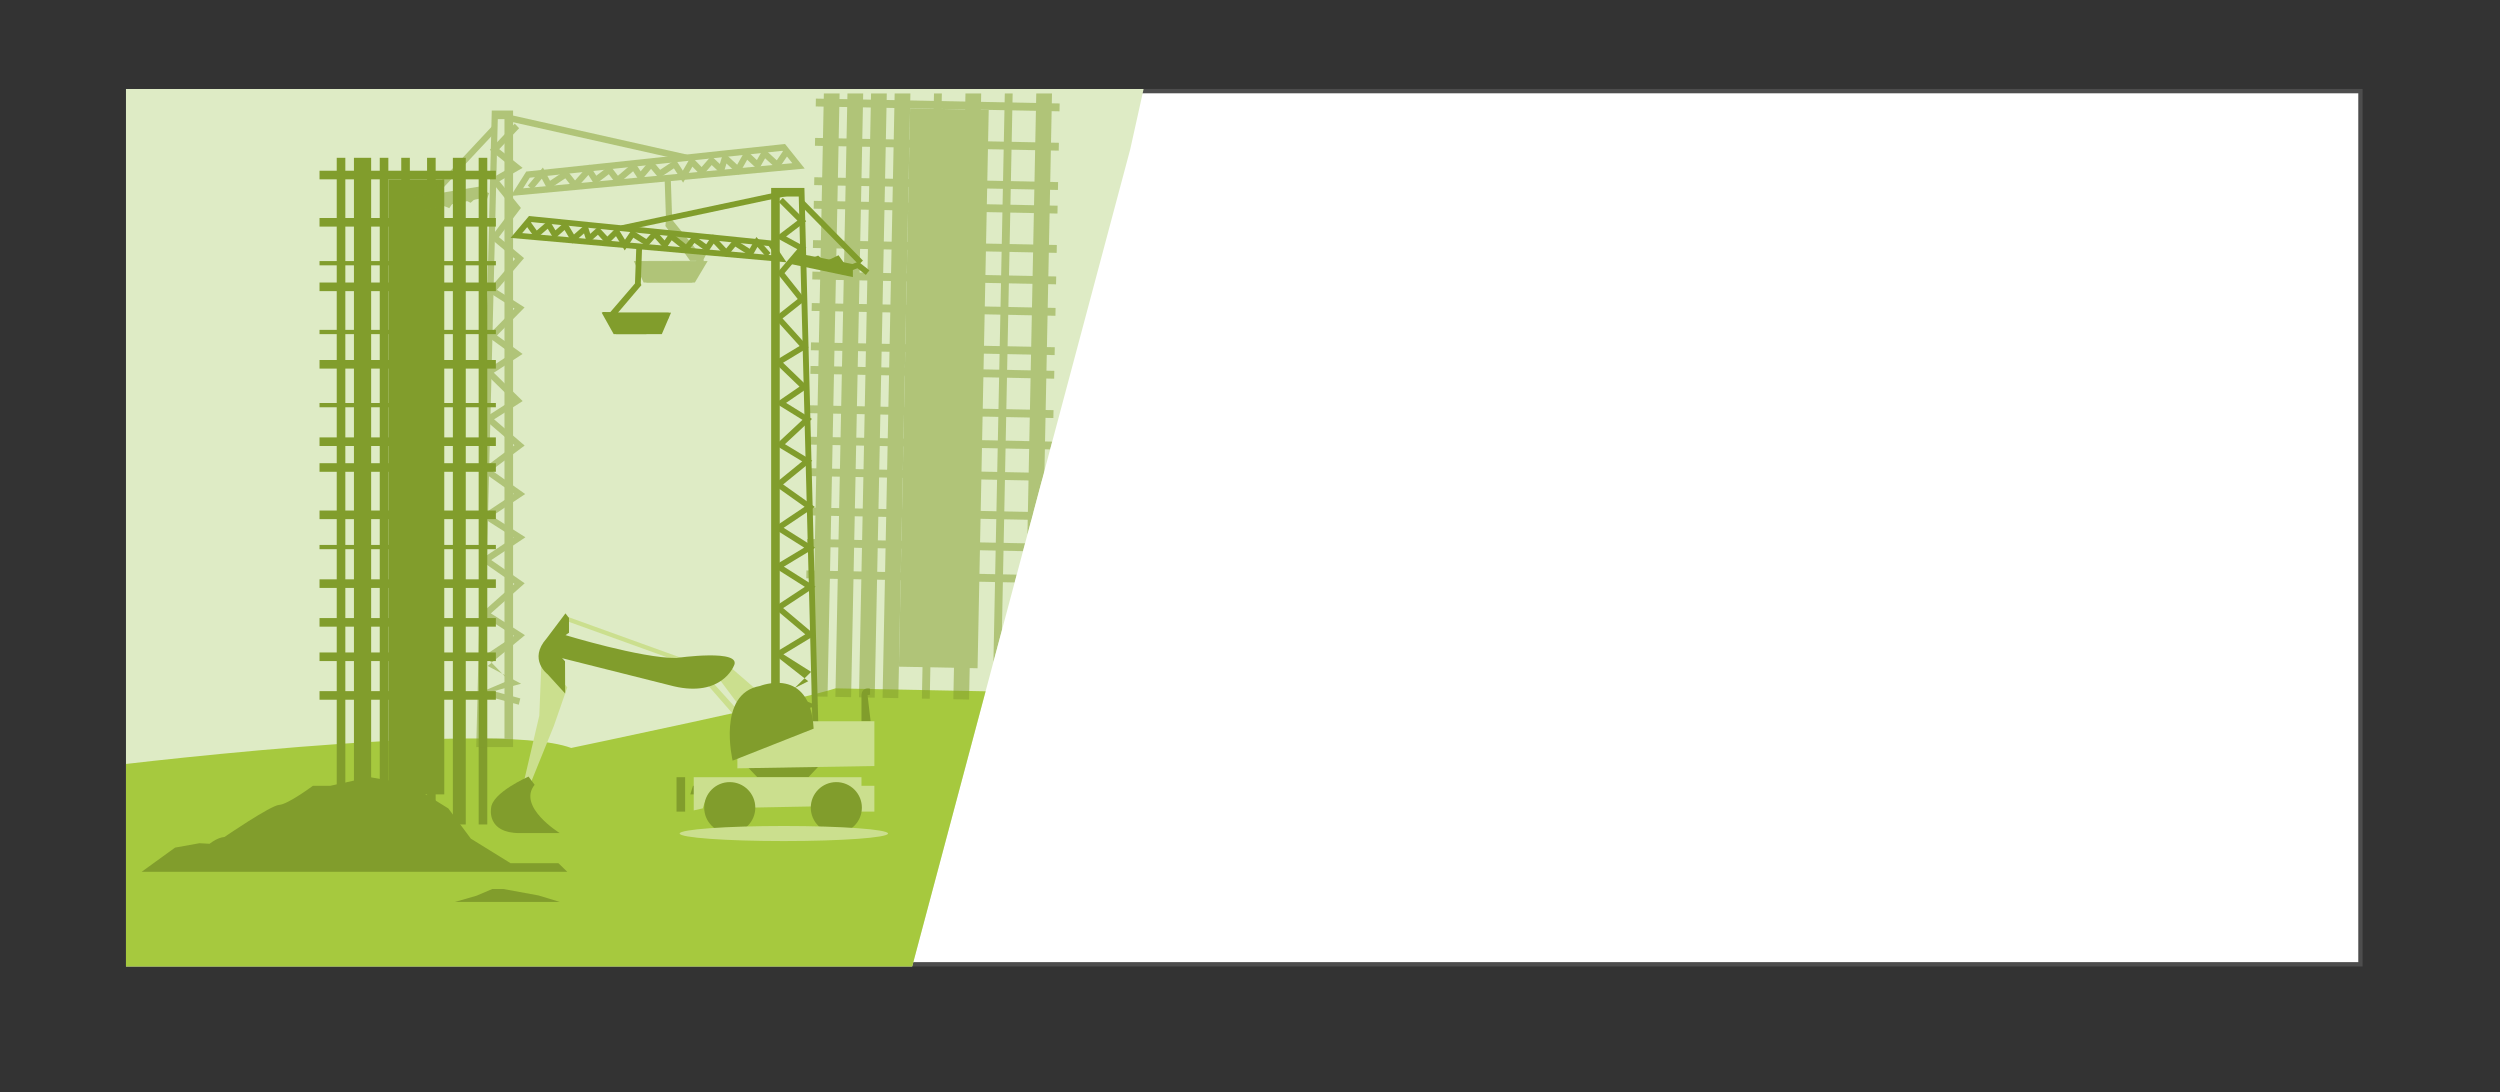<?xml version="1.0" encoding="utf-8"?>
<!-- Generator: Adobe Illustrator 17.0.0, SVG Export Plug-In . SVG Version: 6.00 Build 0)  -->
<!DOCTYPE svg PUBLIC "-//W3C//DTD SVG 1.1//EN" "http://www.w3.org/Graphics/SVG/1.1/DTD/svg11.dtd">
<svg version="1.1" id="Layer_1" xmlns="http://www.w3.org/2000/svg" xmlns:xlink="http://www.w3.org/1999/xlink" x="0px" y="0px"
	 width="581.238px" height="253.981px" viewBox="0 0 581.238 253.981" enable-background="new 0 0 581.238 253.981"
	 xml:space="preserve">
<rect x="0" y="0" width="581.238" height="253.981" fill="#333333" stroke="none"/>
<rect x="29.789" y="21.191" fill="#FFFFFF" stroke="#4D4D4D" stroke-miterlimit="10" width="519" height="203"/>
<g>
	<defs>
		<polygon id="SVGID_1_" points="29.289,20.691 29.289,224.691 212.077,224.691 266.514,20.691 		"/>
	</defs>
	<clipPath id="SVGID_2_">
		<use xlink:href="#SVGID_1_"  overflow="visible"/>
	</clipPath>
	<g clip-path="url(#SVGID_2_)">
		<polygon fill="#DEEBC5" points="29.138,20.691 28.895,224.691 220.611,224.691 265.884,20.691 		"/>
		<g>
			<defs>
				<polygon id="SVGID_3_" points="29.138,21.691 28.895,224.691 220.611,224.691 265.884,21.691 				"/>
			</defs>
			<clipPath id="SVGID_4_">
				<use xlink:href="#SVGID_3_"  overflow="visible"/>
			</clipPath>
			<g clip-path="url(#SVGID_4_)">
				<path fill="#A6C93E" d="M20.628,178.631c0,0,93.482-11.706,112.171-4.734c0,0,53.231-11.116,61.459-13.858l40.216,0.787
					l-20.916,86.52c0,0-58.292,5.028-73.753,3.2c-15.461-1.828-74.881-5.028-82.88-5.028s-33.212-0.797-33.212-0.797L20.628,178.631
					z"/>
				<g>
					<g>
						<rect x="76.289" y="36.691" fill="#819D2C" width="0" height="155"/>
					</g>
					<g>
						<rect x="78.289" y="36.691" fill="#819D2C" width="2" height="155"/>
					</g>
					<g>
						<rect x="82.289" y="36.691" fill="#819D2C" width="4" height="155"/>
					</g>
					<g>
						<rect x="88.289" y="36.691" fill="#819D2C" width="2" height="155"/>
					</g>
					<g>
						<rect x="93.289" y="36.691" fill="#819D2C" width="2" height="155"/>
					</g>
					<g>
						<rect x="99.289" y="36.691" fill="#819D2C" width="2" height="155"/>
					</g>
					<g>
						<rect x="105.289" y="36.691" fill="#819D2C" width="3" height="155"/>
					</g>
					<g>
						<rect x="111.289" y="36.691" fill="#819D2C" width="2" height="155"/>
					</g>
					<g>
						<rect x="74.289" y="39.691" fill="#819D2C" width="41" height="2"/>
					</g>
					<g>
						<rect x="74.289" y="50.691" fill="#819D2C" width="41" height="2"/>
					</g>
					<g>
						<rect x="74.289" y="60.691" fill="#819D2C" width="41" height="1"/>
					</g>
					<g>
						<rect x="74.289" y="65.691" fill="#819D2C" width="41" height="2"/>
					</g>
					<g>
						<rect x="74.289" y="93.691" fill="#819D2C" width="41" height="1"/>
					</g>
					<g>
						<rect x="74.289" y="101.691" fill="#819D2C" width="41" height="2"/>
					</g>
					<g>
						<rect x="74.289" y="107.691" fill="#819D2C" width="41" height="2"/>
					</g>
					<g>
						<rect x="74.289" y="118.691" fill="#819D2C" width="41" height="2"/>
					</g>
					<g>
						<rect x="74.289" y="126.691" fill="#819D2C" width="41" height="1"/>
					</g>
					<g>
						<rect x="74.289" y="134.691" fill="#819D2C" width="41" height="2"/>
					</g>
					<g>
						<rect x="74.289" y="143.691" fill="#819D2C" width="41" height="2"/>
					</g>
					<g>
						<rect x="74.289" y="151.691" fill="#819D2C" width="41" height="2"/>
					</g>
					<g>
						<rect x="74.289" y="160.691" fill="#819D2C" width="41" height="2"/>
					</g>
					<g>
						<rect x="74.289" y="76.691" fill="#819D2C" width="41" height="1"/>
					</g>
					<g>
						<rect x="74.289" y="83.691" fill="#819D2C" width="41" height="2"/>
					</g>
					<g>
						<rect x="90.289" y="41.691" fill="#819D2C" width="13" height="143"/>
					</g>
				</g>
				<g opacity="0.5">
					<g>
						
							<rect x="190.167" y="19.235" transform="matrix(1 0.02 -0.02 1 1.808 -3.738)" fill="#819D2C" width="3.657" height="142.61"/>
					</g>
					<g>
						
							<rect x="195.651" y="19.343" transform="matrix(1 0.02 -0.02 1 1.811 -3.845)" fill="#819D2C" width="3.657" height="142.61"/>
					</g>
					<g>
						
							<rect x="201.135" y="19.45" transform="matrix(1 0.02 -0.02 1 1.814 -3.953)" fill="#819D2C" width="3.657" height="142.61"/>
					</g>
					<g>
						
							<rect x="206.619" y="19.557" transform="matrix(1 0.02 -0.02 1 1.817 -4.06)" fill="#819D2C" width="3.657" height="142.61"/>
					</g>
					<g>
						
							<rect x="215.759" y="19.718" transform="matrix(1 0.02 -0.02 1 1.822 -4.221)" fill="#819D2C" width="1.828" height="142.61"/>
					</g>
					<g>
						
							<rect x="223.071" y="19.879" transform="matrix(1 0.02 -0.02 1 1.827 -4.382)" fill="#819D2C" width="3.657" height="142.61"/>
					</g>
					<g>
						
							<rect x="232.211" y="20.04" transform="matrix(1 0.02 -0.02 1 1.831 -4.543)" fill="#819D2C" width="1.828" height="142.61"/>
					</g>
					<g>
						
							<rect x="239.523" y="20.201" transform="matrix(1 0.02 -0.02 1 1.836 -4.704)" fill="#819D2C" width="3.657" height="142.61"/>
					</g>
					<g>
						
							<rect x="189.64" y="23.388" transform="matrix(1 0.02 -0.02 1 0.517 -4.259)" fill="#819D2C" width="56.678" height="1.828"/>
					</g>
					<g>
						
							<rect x="189.461" y="32.528" transform="matrix(1 0.02 -0.02 1 0.696 -4.254)" fill="#819D2C" width="56.678" height="1.828"/>
					</g>
					<g>
						
							<rect x="189.282" y="41.668" transform="matrix(1 0.02 -0.02 1 0.875 -4.249)" fill="#819D2C" width="56.678" height="1.828"/>
					</g>
					<g>
						
							<rect x="189.175" y="47.151" transform="matrix(1 0.02 -0.02 1 0.982 -4.245)" fill="#819D2C" width="56.678" height="1.828"/>
					</g>
					<g>
						
							<rect x="188.71" y="70.915" transform="matrix(1 0.02 -0.02 1 1.447 -4.232)" fill="#819D2C" width="56.678" height="1.828"/>
					</g>
					<g>
						
							<rect x="188.531" y="80.055" transform="matrix(1 0.02 -0.02 1 1.625 -4.227)" fill="#819D2C" width="56.678" height="1.828"/>
					</g>
					<g>
						
							<rect x="188.424" y="85.539" transform="matrix(1 0.02 -0.02 1 1.733 -4.223)" fill="#819D2C" width="56.678" height="1.828"/>
					</g>
					<g>
						
							<rect x="188.245" y="94.679" transform="matrix(1 0.02 -0.02 1 1.911 -4.218)" fill="#819D2C" width="56.678" height="1.828"/>
					</g>
					<g>
						
							<rect x="188.102" y="101.991" transform="matrix(1 0.02 -0.02 1 2.054 -4.214)" fill="#819D2C" width="56.678" height="1.828"/>
					</g>
					<g>
						
							<rect x="187.959" y="109.303" transform="matrix(1 0.02 -0.02 1 2.197 -4.21)" fill="#819D2C" width="56.678" height="1.828"/>
					</g>
					<g>
						
							<rect x="187.78" y="118.443" transform="matrix(1 0.02 -0.02 1 2.376 -4.205)" fill="#819D2C" width="56.678" height="1.828"/>
					</g>
					<g>
						
							<rect x="187.637" y="125.755" transform="matrix(1 0.02 -0.02 1 2.519 -4.2)" fill="#819D2C" width="56.678" height="1.828"/>
					</g>
					<g>
						
							<rect x="187.494" y="133.067" transform="matrix(1 0.02 -0.02 1 2.662 -4.196)" fill="#819D2C" width="56.678" height="1.828"/>
					</g>
					<g>
						
							<rect x="188.996" y="56.291" transform="matrix(1 0.02 -0.02 1 1.161 -4.24)" fill="#819D2C" width="56.678" height="1.828"/>
					</g>
					<g>
						
							<rect x="188.853" y="63.603" transform="matrix(1 0.02 -0.02 1 1.304 -4.236)" fill="#819D2C" width="56.678" height="1.828"/>
					</g>
					<g>
						
							<rect x="210.292" y="25.257" transform="matrix(1 0.02 -0.02 1 1.806 -4.275)" fill="#819D2C" width="18.283" height="129.812"/>
					</g>
				</g>
				<line fill="#7E6B71" x1="188.371" y1="62.617" x2="186.135" y2="68.012"/>
				<g>
					<g>
						<path fill="#819D2C" d="M182.865,60.991l-64.163-5.68l4.288-5.094l0.354,0.037l56.146,5.675L182.865,60.991z M121.403,54.197
							l58.782,5.203l-1.463-2.195l-55.158-5.575L121.403,54.197z"/>
					</g>
					<g>
						<path fill="#819D2C" d="M190.411,174.691h-11.122v-131h7.731L190.411,174.691z M181.289,173.691h7.738l-3.322-128h-4.417
							V173.691z"/>
					</g>
					<polygon fill="#819D2C" points="198.289,61.404 184.825,58.791 183.944,61.404 198.289,64.427 					"/>
					<g>
						<polygon fill="#819D2C" points="150.289,77.691 143.254,77.691 140.74,73.784 140.777,73.811 139.982,72.535 141.897,72.561 
							147.629,65.901 147.924,57.716 149.271,57.765 148.98,65.845 149.11,66.312 143.678,72.691 154.492,72.691 155.471,72.701 
							155.419,74.019 142.383,73.978 144.014,76.691 150.289,76.691 						"/>
					</g>
					<line fill="#819D2C" x1="147.924" y1="65.938" x2="153.988" y2="73.315"/>
					<polygon fill="#819D2C" points="153.867,77.691 142.68,77.691 139.886,72.691 156.013,72.691 					"/>
					<g>
						
							<rect x="162.976" y="29.473" transform="matrix(0.208 0.978 -0.978 0.208 177.557 -121.259)" fill="#819D2C" width="1.349" height="39.063"/>
					</g>
					<g>
						
							<rect x="183.469" y="53.317" transform="matrix(0.701 0.713 -0.713 0.701 96.202 -121.676)" fill="#819D2C" width="19.735" height="1.348"/>
					</g>
					<g>
						<polygon fill="#819D2C" points="181.124,166.409 180.788,165.103 186.607,163.606 180.614,162.062 187.915,158.38 
							179.773,151.997 187.219,147.481 179.832,141.248 187.129,136.437 179.673,131.717 186.968,127.319 179.719,122.754 
							187.066,117.826 179.842,112.703 186.51,107.272 180.27,103.492 186.573,97.618 180.291,93.726 185.881,89.894 179.856,84.09 
							185.897,80.441 179.974,73.865 185.467,69.517 180.652,63.471 185.364,57.939 180.288,55.171 185.392,51.292 181.049,46.95 
							182.002,45.997 187.438,51.432 182.762,54.984 187.467,57.549 182.398,63.5 187.364,69.736 181.937,74.031 187.991,80.752 
							182.055,84.337 188.007,90.07 182.759,93.668 188.782,97.402 182.494,103.263 188.844,107.109 182.068,112.629 
							189.44,117.858 182.193,122.718 189.538,127.343 182.238,131.746 189.613,136.413 182.079,141.38 189.523,147.66 
							182.139,152.139 188.582,156.205 183.314,161.366 190.129,164.092 						"/>
					</g>
					<g>
						<polygon fill="#819D2C" points="168.897,59.807 165.924,56.638 164.541,58.698 161.463,56.48 159.682,58.69 156.16,55.864 
							154.65,58.081 152.246,55.366 150.514,57.321 147.256,55.267 145.244,58.23 143.215,54.91 141.157,56.925 139.001,54.582 
							136.566,56.758 135.78,54.263 133.113,56.601 131.256,53.48 128.814,55.629 127.343,53.178 124.556,55.581 122.064,52.107 
							123.16,51.322 124.792,53.598 127.676,51.111 129.138,53.549 131.584,51.395 133.443,54.518 136.447,51.885 137.225,54.361 
							139.093,52.692 141.208,54.989 143.483,52.762 145.304,55.741 146.872,53.432 150.263,55.57 152.246,53.333 154.511,55.89 
							155.866,53.899 159.477,56.797 161.215,54.639 164.199,56.789 165.749,54.481 168.838,57.774 170.683,55.561 174.3,57.843 
							175.856,55.095 179.151,58.837 178.139,59.727 176.096,57.407 174.777,59.738 170.962,57.33 						"/>
					</g>
					<g>
						<polygon fill="#819D2C" points="201.301,63.918 199.35,62.374 196.291,63.515 194.516,61.045 191.641,62.405 189.948,60.964 
							188.069,61.656 187.603,60.392 190.222,59.426 191.852,60.814 194.956,59.346 196.784,61.893 199.591,60.844 202.137,62.859 
													"/>
					</g>
				</g>
				<g opacity="0.5">
					<g>
						<path fill="#819D2C" d="M122.35,39.884l59.792-6.367l0.377-0.041l4.567,5.716l-68.329,6.373L122.35,39.884z M181.909,35.062
							l-58.74,6.255l-1.558,2.463l62.599-5.838L181.909,35.062z"/>
					</g>
					<g>
						<path fill="#819D2C" d="M114.333,25.691h4.956v148h-8.568L114.333,25.691z M117.289,27.691h-1.557l-3.538,144h5.094V27.691z"
							/>
					</g>
					<polygon fill="#819D2C" points="95.289,46.028 113.149,43.095 112.326,46.028 95.289,49.42 					"/>
					<g>
						<polygon fill="#819D2C" points="150.289,65.691 160.94,65.691 163.617,60.613 163.578,60.296 164.424,58.69 162.386,58.633 
							156.281,51.116 155.967,41.911 154.532,41.956 154.842,51.016 154.704,52.537 160.489,60.691 148.973,60.691 147.93,59.703 
							147.986,60.681 161.868,60.642 160.131,63.691 150.289,63.691 						"/>
					</g>
					<line fill="#819D2C" x1="155.967" y1="51.115" x2="149.509" y2="59.392"/>
					<polygon fill="#819D2C" points="149.638,65.691 161.552,65.691 164.527,60.691 147.353,60.691 					"/>
					<g>
						<polygon fill="#819D2C" points="159.413,37.421 159.712,35.941 119.025,26.81 118.726,28.29 						"/>
					</g>
					<g>
						<polygon fill="#819D2C" points="100.746,46.131 115.488,30.349 114.465,29.289 99.723,45.07 						"/>
					</g>
					<g>
						<polygon fill="#819D2C" points="120.612,163.842 120.969,162.377 114.772,160.697 121.155,158.965 113.379,154.834 
							122.05,147.672 114.12,142.605 121.987,135.612 114.216,130.214 122.156,124.918 114.388,119.984 122.108,114.862 
							114.283,109.333 121.976,103.585 114.876,97.491 121.52,93.25 114.809,86.66 121.498,82.293 115.546,77.993 121.961,71.481 
							115.528,67.387 121.836,60.008 115.987,55.13 121.114,48.347 116.096,42.139 121.501,39.034 116.066,34.682 120.692,29.81 
							119.676,28.741 113.887,34.839 118.867,38.824 113.857,41.702 119.254,48.379 113.966,55.376 119.745,60.194 113.299,67.736 
							119.62,71.758 113.281,78.19 118.87,82.228 112.456,86.417 119.152,92.993 112.39,97.308 119.606,103.502 111.755,109.368 
							119.473,114.821 111.651,120.01 119.425,124.95 111.571,130.187 119.594,135.759 111.667,142.806 119.531,147.832 
							112.669,152.393 118.279,158.184 111.022,161.242 						"/>
					</g>
					<g>
						<polygon fill="#819D2C" points="133.632,44.236 136.798,40.68 138.271,42.992 141.548,40.503 143.446,42.983 147.196,39.811 
							148.804,42.299 151.364,39.253 153.209,41.447 156.679,39.142 158.821,42.466 160.981,38.742 163.173,41.002 165.47,38.374 
							168.063,40.814 168.899,38.015 171.739,40.639 173.717,37.137 176.318,39.548 177.884,36.798 180.853,39.494 183.506,35.597 
							182.34,34.716 180.602,37.269 177.53,34.478 175.973,37.214 173.368,34.797 171.389,38.301 168.19,35.347 167.361,38.126 
							165.372,36.253 163.12,38.83 160.697,36.331 158.758,39.674 157.087,37.083 153.476,39.482 151.364,36.972 148.952,39.841 
							147.509,37.607 143.664,40.859 141.813,38.437 138.636,40.85 136.984,38.26 133.695,41.955 131.73,39.471 127.878,42.032 
							126.221,38.949 122.712,43.147 123.79,44.146 125.966,41.543 127.371,44.159 131.433,41.457 						"/>
					</g>
					<g>
						<polygon fill="#819D2C" points="99.124,48.848 101.202,47.116 104.46,48.396 106.35,45.624 109.411,47.15 111.215,45.534 
							113.215,46.31 113.712,44.892 110.923,43.809 109.187,45.366 105.881,43.719 103.934,46.576 100.945,45.4 98.233,47.66 						
							"/>
					</g>
				</g>
				<path fill="#819D2C" d="M44.678,200.335c0,0,4.051-5.492,7.503-5.739c0,0,10.779-7.375,12.751-7.471
					c1.973-0.096,7.82-4.435,7.82-4.435h4.054l9.142-2.013l9.142,1.608l9.142,5.671l5.238,7.026l9.234,5.709h11.125l2.065,2H40.239
					h-7.313l7.772-5.627l5.671-1.021l4.192,0.229l3.945,1.471"/>
				<polygon fill="#819D2C" points="105.797,209.691 110.762,208.257 114.449,206.691 117.029,206.691 125.21,208.191 
					130.143,209.691 				"/>
				<g>
					<polygon fill="#CBDF8E" points="121.817,181.654 125.382,166.386 125.925,152.978 131.892,159.798 128.792,168.711 
						122.916,183.204 					"/>
					<line fill="none" stroke="#CBDF8E" stroke-miterlimit="10" x1="131.892" y1="143.91" x2="159.483" y2="153.873"/>
					<path fill="#819D2C" d="M202.289,160.115c0,0-2-0.549-2,1.699v5.878h2.128l-0.715-6.071l0.586-0.117V160.115z"/>
					<polygon fill="#819D2C" points="173.064,177.557 176.069,180.691 187.962,180.691 191.182,177.249 					"/>
					<rect x="157.289" y="180.691" fill="#819D2C" width="2" height="8"/>
					<polygon fill="#819D2C" points="161.118,182.691 163.183,182.691 163.978,184.691 160.491,184.691 					"/>
					<polygon fill="#CBDF8E" points="164.521,159.256 170.816,166.464 171.341,164.913 165.528,158.476 					"/>
					<polygon fill="#CBDF8E" points="166.226,156.543 171.728,163.912 176.379,160.806 169.662,154.993 					"/>
					<polygon fill="#CBDF8E" points="187.962,167.691 203.289,167.691 203.289,178.093 171.442,178.631 171.43,173.161 					"/>
					<path fill="#819D2C" d="M170.333,176.849c0,0-3.72-15.578,6.355-17.361c0,0,11.703-4.728,12.478,9.92L170.333,176.849z"/>
					<path fill="#CBDF8E" d="M161.289,180.691v7.727l2.13-0.486c0,0,1.36-6.51,6.923-4.728c0,0,4.122,1.24,3.812,4.573l16.056-0.31
						c0,0,0.989-5.986,5.407-4.514c0,0,3.872-0.262,3.95,5.738h3.722v-4.403v-1.597h-3v-2H161.289z"/>
					<circle fill="#819D2C" cx="169.662" cy="187.777" r="5.941"/>
					<circle fill="#819D2C" cx="194.442" cy="187.777" r="5.941"/>
					<path fill="#819D2C" d="M122.88,180.552c0,0-8.553,3.741-8.708,7.383c0,0-1.113,5.756,6.637,5.756h9.334
						c0,0-9.954-6.118-5.846-11.233L122.88,180.552z"/>
					<path fill="#819D2C" d="M127.309,156.752c0,0-4.567-3.437-0.227-8.32l4.386-5.826l0.821,1.072v3.44
						c0,0-4.885,2.679-0.924,6.635l0.031,7.49L127.309,156.752z"/>
					<path fill="#819D2C" d="M131.35,147.63c0,0,17.748,5.425,25.886,5.348c0,0,15.733-2.248,13.33,1.938
						c0,0-2.868,7.208-13.873,4.65l-26.196-6.588C130.497,152.978,126.663,148.398,131.35,147.63z"/>
				</g>
			</g>
		</g>
		<ellipse fill="#CBDF8E" cx="182.24" cy="193.791" rx="24.225" ry="1.752"/>
	</g>
</g>
<g>
	<defs>
		<polygon id="SVGID_5_" points="-590.711,-280.309 -590.711,-76.309 -407.923,-76.309 -353.486,-280.309 		"/>
	</defs>
	<clipPath id="SVGID_6_">
		<use xlink:href="#SVGID_5_"  overflow="visible"/>
	</clipPath>
	<g clip-path="url(#SVGID_6_)">
	</g>
</g>
<g>
	<defs>
		<polygon id="SVGID_2061_" points="-591.217,18.93 -591.217,224.411 -412.041,224.411 -356.623,19.888 		"/>
	</defs>
	<clipPath id="SVGID_8_">
		<use xlink:href="#SVGID_2061_"  overflow="visible"/>
	</clipPath>
	<g clip-path="url(#SVGID_8_)">
		<defs>
			<rect id="SVGID_2063_" x="-712.695" y="-1844.685" width="1923.24" height="3789.385"/>
		</defs>
		<clipPath id="SVGID_10_">
			<use xlink:href="#SVGID_2063_"  overflow="visible"/>
		</clipPath>
	</g>
</g>
</svg>
